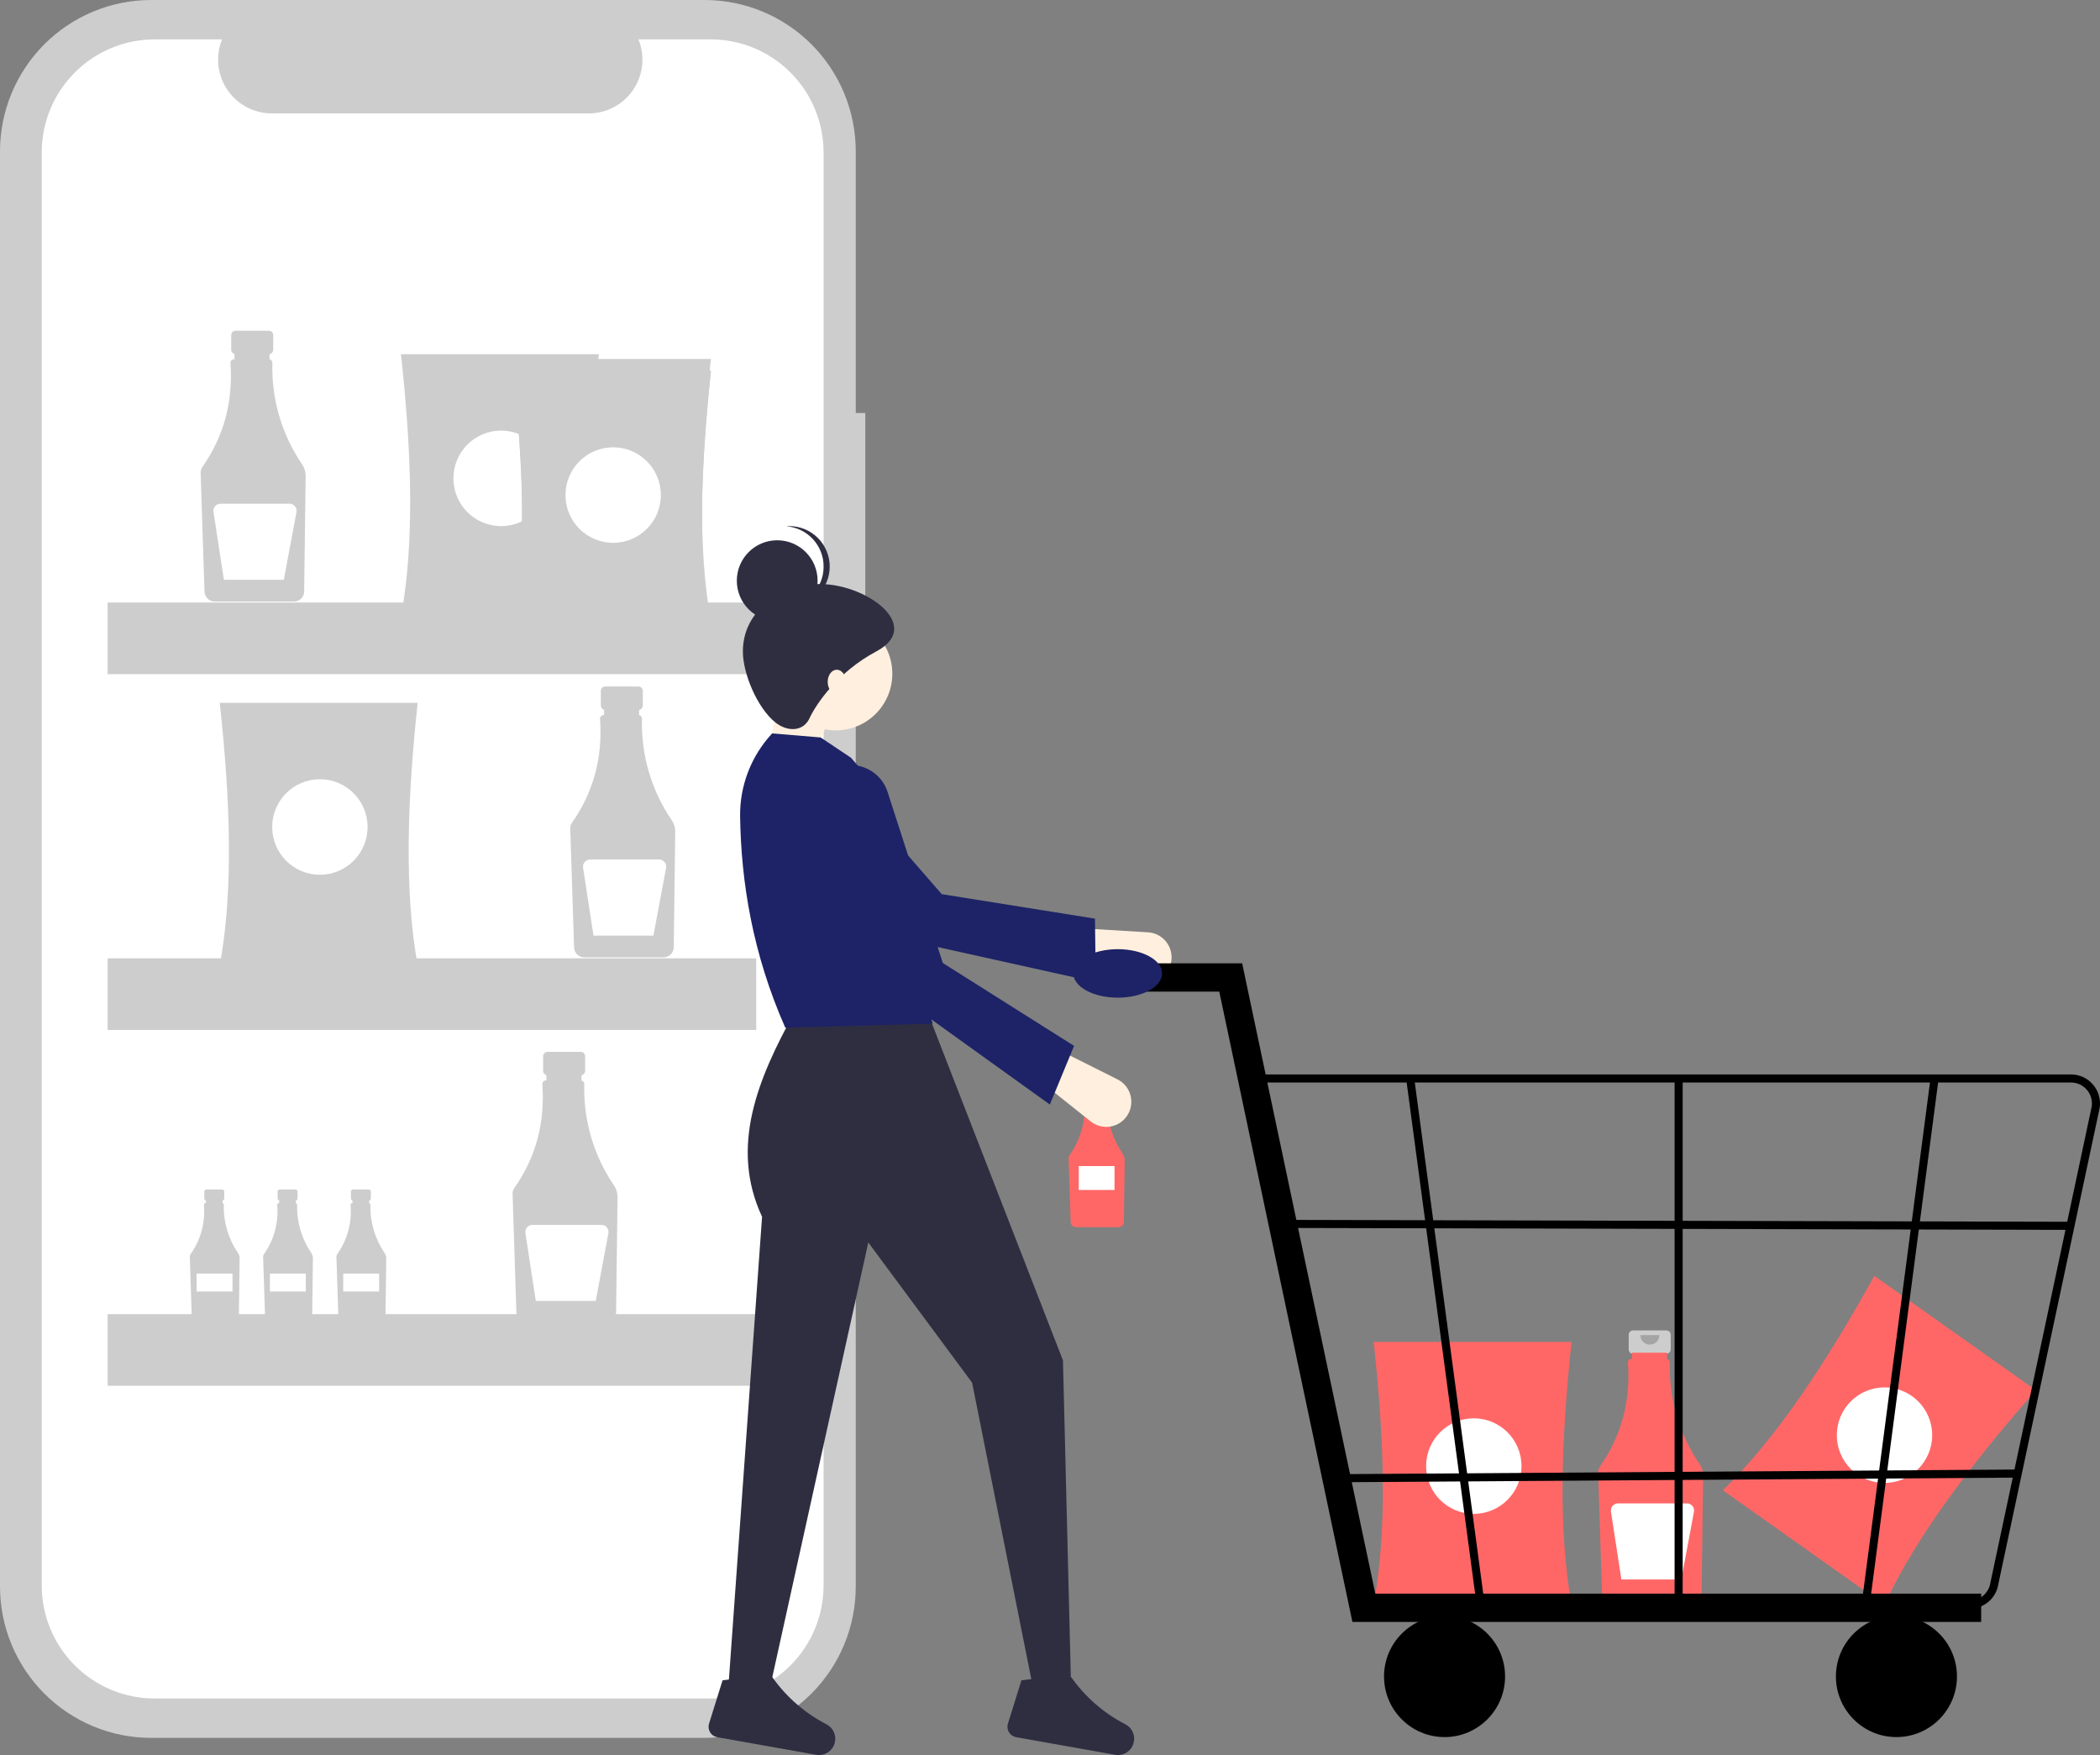 <svg fill="none" height="244" viewBox="0 0 292 244" width="292" xmlns="http://www.w3.org/2000/svg">
    <rect x="0" y="0" width="292" height="244" fill="#808080" stroke="none"/>
    <g clip-path="url(#clip0)">
        <path
            d="M120.317 57.417H118.991V21.049C118.991 18.285 118.448 15.548 117.391 12.994C116.335 10.44 114.786 8.12 112.834 6.165C110.882 4.21 108.565 2.66 106.015 1.602C103.464 0.544 100.731 -3.1536e-05 97.97 -2.28881e-05H21.021C18.261 -3.1536e-05 15.527 0.544 12.977 1.602C10.426 2.66 8.109 4.21 6.157 6.165C4.205 8.12 2.657 10.44 1.6 12.994C0.544 15.548 -4.31824e-06 18.285 0 21.049V220.567C-2.59094e-06 223.331 0.544 226.068 1.6 228.622C2.657 231.176 4.205 233.496 6.157 235.451C8.109 237.406 10.426 238.956 12.977 240.014C15.527 241.072 18.261 241.616 21.021 241.616H97.97C100.731 241.616 103.464 241.072 106.015 240.014C108.565 238.956 110.882 237.406 112.834 235.451C114.786 233.496 116.335 231.176 117.391 228.622C118.448 226.068 118.991 223.331 118.991 220.567V83.304H120.317V57.417Z"
            fill="#CDCDCD" />
        <path
            d="M98.819 5.476H88.774C89.236 6.61 89.412 7.84 89.288 9.059C89.163 10.277 88.741 11.446 88.058 12.462C87.376 13.479 86.455 14.312 85.376 14.887C84.296 15.463 83.092 15.765 81.869 15.765H37.786C36.563 15.765 35.358 15.463 34.279 14.887C33.2 14.312 32.278 13.479 31.596 12.462C30.914 11.446 30.492 10.277 30.367 9.059C30.242 7.84 30.419 6.61 30.88 5.476H21.499C19.437 5.476 17.396 5.883 15.491 6.673C13.587 7.463 11.856 8.621 10.399 10.08C8.941 11.54 7.784 13.273 6.996 15.18C6.207 17.087 5.801 19.131 5.801 21.195V220.421C5.801 222.485 6.207 224.529 6.996 226.436C7.784 228.343 8.941 230.076 10.399 231.536C11.856 232.996 13.587 234.153 15.491 234.943C17.396 235.733 19.437 236.14 21.499 236.14H98.819C100.88 236.14 102.921 235.733 104.826 234.943C106.731 234.153 108.461 232.996 109.919 231.536C111.377 230.076 112.533 228.343 113.322 226.436C114.111 224.529 114.517 222.485 114.517 220.421V21.195C114.517 19.131 114.111 17.087 113.322 15.18C112.533 13.273 111.377 11.54 109.919 10.08C108.461 8.621 106.731 7.463 104.826 6.673C102.921 5.883 100.88 5.476 98.819 5.476Z"
            fill="white" />
        <path
            d="M37.379 45.977H32.762C32.6 45.977 32.444 46.041 32.329 46.156C32.215 46.271 32.15 46.427 32.15 46.589V48.618C32.15 48.781 32.215 48.937 32.329 49.052C32.444 49.167 32.6 49.231 32.762 49.231H33.527V52.272H36.614V49.231H37.379C37.541 49.231 37.697 49.167 37.812 49.052C37.926 48.937 37.991 48.781 37.991 48.618V46.589C37.991 46.427 37.926 46.271 37.812 46.156C37.697 46.041 37.541 45.977 37.379 45.977Z"
            fill="#CDCDCD" />
        <path
            d="M42.003 64.546C39.176 60.404 37.73 55.471 37.874 50.456C37.876 50.34 37.839 50.227 37.768 50.136C37.696 50.045 37.596 49.981 37.483 49.956V49.079H32.607V49.943H32.54C32.408 49.944 32.28 49.996 32.187 50.09C32.093 50.185 32.041 50.312 32.041 50.445C32.041 50.457 32.041 50.469 32.042 50.481C32.426 55.843 31.129 60.651 28.151 64.906C27.98 65.15 27.892 65.444 27.901 65.742L28.434 82.255C28.447 82.624 28.602 82.973 28.865 83.23C29.129 83.487 29.482 83.632 29.85 83.635H40.878C41.25 83.632 41.606 83.483 41.871 83.221C42.136 82.959 42.287 82.604 42.294 82.231L42.499 66.198C42.506 65.61 42.332 65.033 42.003 64.546Z"
            fill="#CDCDCD" />
        <path
            d="M40.257 70.031H30.658C30.516 70.031 30.375 70.062 30.246 70.121C30.117 70.181 30.002 70.267 29.91 70.375C29.817 70.483 29.749 70.61 29.71 70.747C29.671 70.884 29.662 71.027 29.684 71.168L31.134 80.609H39.464L41.225 71.2C41.252 71.057 41.247 70.911 41.211 70.77C41.175 70.63 41.108 70.499 41.015 70.388C40.923 70.276 40.807 70.186 40.676 70.125C40.545 70.063 40.402 70.031 40.257 70.031Z"
            fill="white" />
        <path
            d="M88.77 95.443H84.153C83.991 95.443 83.835 95.508 83.72 95.623C83.606 95.738 83.541 95.894 83.541 96.056V98.085C83.541 98.248 83.606 98.404 83.72 98.519C83.835 98.633 83.991 98.698 84.153 98.698H84.918V101.738H88.005V98.698H88.77C88.932 98.698 89.088 98.633 89.202 98.519C89.317 98.404 89.382 98.248 89.382 98.085V96.056C89.382 95.894 89.317 95.738 89.202 95.623C89.088 95.508 88.932 95.443 88.77 95.443Z"
            fill="#CDCDCD" />
        <path
            d="M93.394 114.013C90.566 109.87 89.121 104.938 89.264 99.922C89.267 99.807 89.23 99.694 89.158 99.602C89.087 99.511 88.987 99.448 88.874 99.422V98.546H83.998V99.41H83.931C83.865 99.41 83.8 99.423 83.74 99.448C83.679 99.474 83.624 99.511 83.577 99.557C83.531 99.604 83.494 99.659 83.469 99.72C83.444 99.781 83.431 99.846 83.431 99.912C83.431 99.924 83.432 99.936 83.433 99.948C83.817 105.31 82.52 110.118 79.541 114.372C79.37 114.617 79.282 114.91 79.292 115.209L79.825 131.722C79.838 132.09 79.992 132.439 80.256 132.696C80.52 132.954 80.872 133.099 81.24 133.102H92.269C92.641 133.099 92.997 132.95 93.262 132.688C93.526 132.426 93.678 132.07 93.685 131.698L93.89 115.665C93.896 115.076 93.723 114.5 93.394 114.013Z"
            fill="#CDCDCD" />
        <path
            d="M91.648 119.498H82.049C81.907 119.498 81.766 119.529 81.637 119.588C81.508 119.647 81.393 119.734 81.301 119.842C81.208 119.95 81.14 120.077 81.101 120.214C81.062 120.35 81.053 120.494 81.075 120.635L82.525 130.076H90.855L92.616 120.667C92.643 120.524 92.638 120.377 92.602 120.237C92.565 120.097 92.499 119.966 92.406 119.854C92.314 119.743 92.198 119.653 92.067 119.591C91.936 119.53 91.793 119.498 91.648 119.498H91.648Z"
            fill="white" />
        <path
            d="M30.889 165.375H28.699C28.622 165.375 28.548 165.405 28.494 165.46C28.439 165.514 28.408 165.588 28.408 165.665V166.628C28.408 166.705 28.439 166.779 28.494 166.833C28.548 166.888 28.622 166.919 28.699 166.919H29.062V168.361H30.526V166.919H30.889C30.966 166.919 31.039 166.888 31.094 166.833C31.148 166.779 31.179 166.705 31.179 166.628V165.665C31.179 165.588 31.148 165.514 31.094 165.46C31.039 165.405 30.966 165.375 30.889 165.375Z"
            fill="#CDCDCD" />
        <path
            d="M33.082 174.183C31.741 172.218 31.055 169.878 31.123 167.499C31.125 167.444 31.107 167.391 31.073 167.348C31.039 167.304 30.991 167.274 30.938 167.262V166.846H28.625V167.256H28.593C28.562 167.256 28.531 167.263 28.503 167.275C28.474 167.287 28.448 167.304 28.426 167.326C28.404 167.348 28.386 167.374 28.374 167.403C28.362 167.432 28.356 167.463 28.356 167.494C28.356 167.5 28.357 167.506 28.357 167.512C28.57 169.939 27.916 172.364 26.511 174.354C26.43 174.47 26.388 174.609 26.393 174.75L26.646 182.583C26.652 182.758 26.725 182.924 26.85 183.046C26.975 183.168 27.143 183.236 27.317 183.238H32.548C32.725 183.236 32.894 183.166 33.019 183.042C33.145 182.917 33.217 182.749 33.22 182.572L33.318 174.967C33.32 174.688 33.238 174.414 33.082 174.183Z"
            fill="#CDCDCD" />
        <path d="M32.329 177.062H27.338V179.561H32.329V177.062Z" fill="white" />
        <path
            d="M41.082 165.375H38.892C38.815 165.375 38.742 165.405 38.687 165.46C38.633 165.514 38.602 165.588 38.602 165.665V166.628C38.602 166.705 38.633 166.779 38.687 166.833C38.742 166.888 38.815 166.919 38.892 166.919H39.255V168.361H40.719V166.919H41.082C41.159 166.919 41.233 166.888 41.288 166.833C41.342 166.779 41.373 166.705 41.373 166.628V165.665C41.373 165.588 41.342 165.514 41.288 165.46C41.233 165.405 41.159 165.375 41.082 165.375Z"
            fill="#CDCDCD" />
        <path
            d="M43.276 174.183C41.934 172.218 41.249 169.878 41.317 167.499C41.318 167.444 41.3 167.391 41.267 167.348C41.233 167.304 41.185 167.274 41.132 167.262V166.846H38.819V167.256H38.787C38.756 167.256 38.725 167.263 38.696 167.275C38.667 167.287 38.641 167.304 38.619 167.326C38.597 167.348 38.58 167.374 38.568 167.403C38.556 167.432 38.55 167.463 38.55 167.494C38.55 167.5 38.55 167.506 38.551 167.512C38.764 169.939 38.11 172.364 36.705 174.354C36.624 174.47 36.582 174.609 36.587 174.75L36.839 182.583C36.846 182.758 36.919 182.924 37.044 183.046C37.169 183.168 37.336 183.236 37.511 183.238H42.742C42.918 183.236 43.087 183.166 43.213 183.042C43.338 182.917 43.41 182.749 43.414 182.572L43.511 174.967C43.514 174.688 43.432 174.414 43.276 174.183Z"
            fill="#CDCDCD" />
        <path d="M42.523 177.062H37.532V179.561H42.523V177.062Z" fill="white" />
        <path
            d="M51.276 165.375H49.086C49.009 165.375 48.935 165.405 48.881 165.46C48.826 165.514 48.796 165.588 48.796 165.665V166.628C48.796 166.705 48.826 166.779 48.881 166.833C48.935 166.888 49.009 166.919 49.086 166.919H49.449V168.361H50.913V166.919H51.276C51.353 166.919 51.427 166.888 51.481 166.833C51.536 166.779 51.566 166.705 51.566 166.628V165.665C51.566 165.588 51.536 165.514 51.481 165.46C51.427 165.405 51.353 165.375 51.276 165.375Z"
            fill="#CDCDCD" />
        <path
            d="M53.469 174.183C52.128 172.218 51.443 169.878 51.511 167.499C51.512 167.444 51.494 167.391 51.46 167.348C51.427 167.304 51.379 167.274 51.325 167.262V166.846H49.013V167.256H48.981C48.95 167.256 48.919 167.263 48.89 167.275C48.861 167.287 48.835 167.304 48.813 167.326C48.791 167.348 48.774 167.374 48.762 167.403C48.75 167.432 48.744 167.463 48.744 167.494C48.744 167.5 48.744 167.506 48.745 167.512C48.958 169.939 48.304 172.364 46.899 174.354C46.817 174.47 46.776 174.609 46.78 174.75L47.033 182.583C47.039 182.758 47.112 182.924 47.238 183.046C47.363 183.168 47.53 183.236 47.705 183.238H52.936C53.112 183.236 53.281 183.166 53.407 183.042C53.532 182.917 53.604 182.749 53.608 182.572L53.705 174.967C53.708 174.688 53.626 174.414 53.469 174.183Z"
            fill="#CDCDCD" />
        <path d="M52.716 177.062H47.725V179.561H52.716V177.062Z" fill="white" />
        <path
            d="M80.75 146.238H76.133C76.053 146.238 75.973 146.254 75.899 146.285C75.825 146.315 75.757 146.361 75.7 146.417C75.643 146.474 75.598 146.542 75.568 146.616C75.537 146.691 75.521 146.77 75.521 146.851V148.88C75.521 149.042 75.585 149.198 75.7 149.313C75.815 149.428 75.971 149.493 76.133 149.493H76.898V152.533H79.985V149.493H80.75C80.912 149.493 81.068 149.428 81.182 149.313C81.297 149.198 81.362 149.042 81.362 148.88V146.851C81.362 146.77 81.346 146.691 81.315 146.616C81.284 146.542 81.239 146.474 81.182 146.417C81.126 146.361 81.058 146.315 80.984 146.285C80.91 146.254 80.83 146.238 80.75 146.238Z"
            fill="#CDCDCD" />
        <path
            d="M85.374 164.807C82.546 160.665 81.101 155.733 81.244 150.717C81.247 150.601 81.21 150.488 81.138 150.397C81.067 150.306 80.966 150.242 80.854 150.217V149.34H75.978V150.205H75.911C75.845 150.205 75.78 150.218 75.719 150.243C75.659 150.268 75.604 150.305 75.557 150.352C75.511 150.398 75.474 150.454 75.449 150.515C75.424 150.575 75.411 150.641 75.411 150.706C75.411 150.718 75.412 150.731 75.413 150.743C75.797 156.104 74.5 160.912 71.522 165.167C71.35 165.412 71.263 165.705 71.272 166.004L71.805 182.517C71.818 182.885 71.972 183.234 72.236 183.491C72.5 183.748 72.852 183.893 73.22 183.896H84.249C84.621 183.893 84.977 183.745 85.242 183.483C85.506 183.22 85.658 182.865 85.665 182.492L85.87 166.46C85.876 165.871 85.703 165.295 85.374 164.807Z"
            fill="#CDCDCD" />
        <path
            d="M83.628 170.293H74.029C73.887 170.293 73.746 170.323 73.617 170.383C73.488 170.442 73.373 170.529 73.281 170.637C73.188 170.745 73.12 170.872 73.081 171.008C73.042 171.145 73.033 171.289 73.055 171.429L74.505 180.87H82.835L84.596 171.461C84.623 171.319 84.618 171.172 84.582 171.032C84.545 170.891 84.479 170.761 84.386 170.649C84.294 170.538 84.178 170.448 84.047 170.386C83.916 170.324 83.773 170.293 83.628 170.293Z"
            fill="white" />
        <path
            d="M83.27 85.761H55.751C57.675 75.345 57.232 62.768 55.751 49.242H83.27C81.828 62.768 81.397 75.345 83.27 85.761Z"
            fill="#CDCDCD" />
        <path
            d="M69.676 73.145C73.338 73.145 76.307 70.172 76.307 66.505C76.307 62.838 73.338 59.865 69.676 59.865C66.014 59.865 63.045 62.838 63.045 66.505C63.045 70.172 66.014 73.145 69.676 73.145Z"
            fill="white" />
        <path
            d="M58.072 134.231H30.553C32.477 123.816 32.034 111.238 30.553 97.712H58.072C56.63 111.238 56.199 123.816 58.072 134.231Z"
            fill="#CDCDCD" />
        <path
            d="M44.478 121.616C48.141 121.616 51.109 118.643 51.109 114.976C51.109 111.309 48.141 108.336 44.478 108.336C40.816 108.336 37.847 111.309 37.847 114.976C37.847 118.643 40.816 121.616 44.478 121.616Z"
            fill="white" />
        <path
            d="M98.853 88.085H71.334C73.258 77.669 72.815 65.092 71.334 51.566H98.853C97.411 65.092 96.98 77.669 98.853 88.085Z"
            fill="#CDCDCD" />
        <path
            d="M85.259 75.469C88.921 75.469 91.89 72.496 91.89 68.829C91.89 65.162 88.921 62.189 85.259 62.189C81.597 62.189 78.628 65.162 78.628 68.829C78.628 72.496 81.597 75.469 85.259 75.469Z"
            fill="white" />
        <path
            d="M98.853 86.425H71.334C73.258 76.009 72.815 63.432 71.334 49.906H98.853C97.411 63.432 96.98 76.009 98.853 86.425Z"
            fill="#CDCDCD" />
        <path
            d="M85.259 73.809C88.921 73.809 91.89 70.836 91.89 67.169C91.89 63.502 88.921 60.529 85.259 60.529C81.597 60.529 78.628 63.502 78.628 67.169C78.628 70.836 81.597 73.809 85.259 73.809Z"
            fill="white" />
        <path
            d="M98.853 88.085H71.334C73.258 77.669 72.815 65.092 71.334 51.566H98.853C97.411 65.092 96.98 77.669 98.853 88.085Z"
            fill="#CDCDCD" />
        <path
            d="M85.259 75.469C88.921 75.469 91.89 72.496 91.89 68.829C91.89 65.162 88.921 62.189 85.259 62.189C81.597 62.189 78.628 65.162 78.628 68.829C78.628 72.496 81.597 75.469 85.259 75.469Z"
            fill="white" />
        <path d="M105.152 83.769H14.97V93.728H105.152V83.769Z" fill="#CDCDCD" />
        <path d="M105.152 133.235H14.97V143.195H105.152V133.235Z" fill="#CDCDCD" />
        <path d="M105.152 182.702H14.97V192.662H105.152V182.702Z" fill="#CDCDCD" />
        <path
            d="M262.029 223.108L239.562 207.197C247.139 199.805 254.031 189.281 260.622 177.382L283.089 193.293C274.111 203.503 266.506 213.522 262.029 223.108Z"
            fill="#FF6767" />
        <path
            d="M262.035 206.168C265.697 206.168 268.666 203.195 268.666 199.528C268.666 195.861 265.697 192.888 262.035 192.888C258.373 192.888 255.404 195.861 255.404 199.528C255.404 203.195 258.373 206.168 262.035 206.168Z"
            fill="white" />
        <path
            d="M153.649 150.499H151.183C151.096 150.499 151.013 150.534 150.952 150.595C150.891 150.656 150.856 150.74 150.856 150.826V151.91C150.856 151.953 150.865 151.996 150.881 152.036C150.898 152.075 150.922 152.112 150.952 152.142C150.982 152.172 151.018 152.196 151.058 152.213C151.098 152.229 151.14 152.238 151.183 152.238H151.592V153.862H153.241V152.238H153.649C153.736 152.238 153.819 152.203 153.881 152.142C153.942 152.081 153.976 151.997 153.976 151.91V150.826C153.976 150.74 153.942 150.656 153.881 150.595C153.819 150.534 153.736 150.499 153.649 150.499Z"
            fill="#CDCDCD" />
        <path
            d="M156.12 160.419C154.609 158.206 153.837 155.571 153.914 152.892C153.915 152.83 153.895 152.77 153.857 152.721C153.819 152.672 153.765 152.638 153.705 152.625V152.156H151.1V152.618H151.065C151.029 152.618 150.995 152.625 150.962 152.639C150.93 152.652 150.9 152.672 150.876 152.697C150.851 152.722 150.831 152.751 150.818 152.784C150.804 152.816 150.798 152.851 150.798 152.886C150.798 152.893 150.798 152.899 150.798 152.906C151.039 155.64 150.302 158.37 148.72 160.611C148.628 160.742 148.581 160.899 148.586 161.058L148.871 169.88C148.878 170.076 148.96 170.263 149.101 170.4C149.242 170.538 149.431 170.615 149.627 170.617H155.519C155.717 170.615 155.908 170.536 156.049 170.396C156.19 170.256 156.272 170.066 156.275 169.867L156.385 161.302C156.388 160.987 156.296 160.679 156.12 160.419Z"
            fill="#FF6767" />
        <path
            d="M153.135 150.852C153.135 151.04 153.061 151.219 152.929 151.352C152.796 151.484 152.617 151.559 152.43 151.559C152.243 151.559 152.063 151.484 151.931 151.352C151.799 151.219 151.724 151.04 151.724 150.852"
            fill="black" opacity="0.2" />
        <path d="M154.972 162.119H149.999V165.439H154.972V162.119Z" fill="white" />
        <path
            d="M231.694 184.961H227.077C226.915 184.961 226.759 185.026 226.644 185.14C226.53 185.255 226.465 185.411 226.465 185.574V187.603C226.465 187.765 226.53 187.921 226.644 188.036C226.759 188.151 226.915 188.216 227.077 188.216H227.842V191.256H230.929V188.216H231.694C231.856 188.216 232.012 188.151 232.126 188.036C232.241 187.921 232.306 187.765 232.306 187.603V185.574C232.306 185.411 232.241 185.255 232.126 185.14C232.012 185.026 231.856 184.961 231.694 184.961Z"
            fill="#CDCDCD" />
        <path
            d="M236.318 203.53C233.49 199.388 232.045 194.456 232.189 189.44C232.191 189.324 232.154 189.211 232.082 189.12C232.011 189.029 231.911 188.965 231.798 188.94V188.063H226.922V188.928H226.855C226.789 188.928 226.724 188.941 226.664 188.966C226.603 188.991 226.548 189.028 226.501 189.075C226.455 189.121 226.418 189.177 226.393 189.238C226.368 189.298 226.355 189.364 226.355 189.429C226.355 189.441 226.356 189.454 226.357 189.466C226.741 194.827 225.444 199.635 222.466 203.89C222.294 204.134 222.207 204.428 222.216 204.727L222.749 221.24C222.762 221.608 222.916 221.957 223.18 222.214C223.444 222.471 223.796 222.616 224.165 222.619H235.193C235.565 222.616 235.921 222.468 236.186 222.206C236.45 221.943 236.602 221.588 236.609 221.215L236.814 205.183C236.82 204.594 236.647 204.018 236.318 203.53Z"
            fill="#FF6767" />
        <path
            d="M230.731 185.622C230.731 185.973 230.592 186.309 230.344 186.557C230.097 186.805 229.761 186.944 229.411 186.944C229.06 186.944 228.724 186.805 228.477 186.557C228.229 186.309 228.09 185.973 228.09 185.622"
            fill="black" opacity="0.2" />
        <path
            d="M234.572 209.016H224.973C224.831 209.016 224.69 209.046 224.561 209.106C224.432 209.165 224.317 209.252 224.225 209.36C224.132 209.468 224.064 209.594 224.025 209.731C223.986 209.868 223.977 210.012 223.999 210.152L225.449 219.593H233.779L235.54 210.184C235.567 210.042 235.562 209.895 235.526 209.755C235.489 209.614 235.423 209.484 235.33 209.372C235.238 209.261 235.122 209.171 234.991 209.109C234.86 209.047 234.717 209.016 234.572 209.016Z"
            fill="white" />
        <path
            d="M218.522 223.082H191.003C192.927 212.667 192.484 200.089 191.003 186.563H218.522C217.08 200.089 216.649 212.667 218.522 223.082Z"
            fill="#FF6767" />
        <path
            d="M204.928 210.467C208.59 210.467 211.559 207.494 211.559 203.827C211.559 200.16 208.59 197.187 204.928 197.187C201.266 197.187 198.297 200.16 198.297 203.827C198.297 207.494 201.266 210.467 204.928 210.467Z"
            fill="white" />
        <path d="M105.963 108.152L112.141 107.589L116.072 98.03L109.052 94.093L105.963 108.152Z"
            fill="#FFEFDE" />
        <path
            d="M162.659 134.397C162.864 133.884 162.945 133.329 162.894 132.779C162.844 132.229 162.663 131.698 162.368 131.231C162.072 130.765 161.67 130.375 161.195 130.094C160.719 129.813 160.184 129.65 159.633 129.617L150.041 129.044L148.629 133.747L158.503 136.462C159.328 136.689 160.208 136.604 160.974 136.223C161.741 135.842 162.34 135.192 162.659 134.397Z"
            fill="#FFEFDE" />
        <path
            d="M152.359 136.541L152.254 127.717L130.948 124.313L114.534 105.463C113.68 104.483 112.5 103.845 111.213 103.669C109.925 103.493 108.618 103.789 107.532 104.505C106.875 104.938 106.321 105.51 105.909 106.181C105.496 106.852 105.237 107.606 105.147 108.388C105.058 109.171 105.141 109.964 105.392 110.711C105.642 111.458 106.053 112.14 106.596 112.711L120.137 129.397L152.359 136.541Z"
            fill="#1D2366" />
        <path
            d="M101.189 235.807H106.805L120.735 172.742L135.167 192.225L143.591 234.401H148.926L147.803 189.132L128.989 140.769H110.456C105.391 149.947 101.418 159.408 105.963 169.168L101.189 235.807Z"
            fill="#2F2E41" />
        <path
            d="M140.148 239.638C140.086 239.837 140.067 240.047 140.092 240.254C140.118 240.461 140.187 240.66 140.295 240.838C140.403 241.016 140.548 241.169 140.719 241.287C140.891 241.405 141.086 241.484 141.291 241.521L155.034 243.963C155.577 244.062 156.138 243.959 156.61 243.674C157.083 243.388 157.434 242.939 157.599 242.411C157.759 241.907 157.737 241.362 157.536 240.873C157.335 240.384 156.968 239.981 156.5 239.735C153.478 238.182 150.878 235.918 148.921 233.138C147.411 234.546 145.723 234.413 143.93 233.376L142.028 233.614L140.148 239.638Z"
            fill="#2F2E41" />
        <path
            d="M98.589 239.638C98.527 239.837 98.507 240.047 98.533 240.254C98.558 240.461 98.627 240.66 98.735 240.838C98.843 241.016 98.988 241.169 99.16 241.287C99.332 241.405 99.527 241.484 99.732 241.521L113.474 243.963C114.017 244.062 114.578 243.959 115.051 243.674C115.523 243.388 115.875 242.939 116.04 242.411C116.2 241.907 116.177 241.362 115.976 240.873C115.775 240.384 115.409 239.981 114.941 239.735C111.919 238.182 109.318 235.918 107.362 233.138C105.851 234.546 104.163 234.413 102.37 233.376L100.469 233.614L98.589 239.638Z"
            fill="#2F2E41" />
        <path
            d="M116.212 101.544C120.555 101.544 124.075 98.019 124.075 93.671C124.075 89.323 120.555 85.798 116.212 85.798C111.87 85.798 108.35 89.323 108.35 93.671C108.35 98.019 111.87 101.544 116.212 101.544Z"
            fill="#FFEFDE" />
        <path
            d="M109.192 142.878L129.691 142.315L123.671 123.343C127.412 117.338 123.647 111.338 118.318 105.34L114.106 102.528L107.367 101.966C104.449 105.092 102.852 109.228 102.911 113.507C103.045 122.669 104.665 132.643 109.192 142.878Z"
            fill="#1D2366" />
        <path
            d="M156.289 155.648C156.68 155.257 156.972 154.779 157.142 154.253C157.311 153.727 157.354 153.169 157.265 152.623C157.177 152.077 156.961 151.561 156.634 151.115C156.307 150.67 155.879 150.309 155.385 150.062L146.792 145.757L143.646 149.524L151.657 155.91C152.327 156.443 153.169 156.712 154.023 156.663C154.878 156.615 155.684 156.254 156.289 155.648Z"
            fill="#FFEFDE" />
        <path
            d="M145.978 153.562L149.348 145.408L131.097 133.886L123.412 110.091C123.012 108.853 122.178 107.802 121.064 107.133C119.949 106.463 118.63 106.221 117.351 106.451C116.577 106.59 115.842 106.898 115.2 107.353C114.557 107.807 114.022 108.398 113.633 109.082C113.243 109.767 113.009 110.529 112.945 111.314C112.882 112.099 112.992 112.889 113.267 113.627L119.161 134.302L145.978 153.562Z"
            fill="#1D2366" />
        <path
            d="M103.295 90.578C103.295 93.642 105.282 98.386 107.788 100.419C109.474 101.788 111.702 101.73 112.562 99.857C113.443 97.936 116.481 93.419 121.828 90.578C128.957 86.791 119.3 80.311 112.562 81.299C107.498 82.042 103.295 85.454 103.295 90.578Z"
            fill="#2F2E41" />
        <path
            d="M108.069 86.361C111.171 86.361 113.685 83.843 113.685 80.737C113.685 77.631 111.171 75.113 108.069 75.113C104.967 75.113 102.453 77.631 102.453 80.737C102.453 83.843 104.967 86.361 108.069 86.361Z"
            fill="#2F2E41" />
        <path
            d="M114.527 78.769C114.527 77.351 113.991 75.986 113.028 74.947C112.064 73.908 110.744 73.272 109.333 73.166C109.472 73.156 109.612 73.145 109.754 73.145C111.243 73.145 112.672 73.737 113.725 74.792C114.778 75.847 115.37 77.277 115.37 78.769C115.37 80.26 114.778 81.691 113.725 82.745C112.672 83.8 111.243 84.392 109.754 84.392C109.612 84.392 109.472 84.381 109.333 84.371C110.744 84.265 112.064 83.629 113.028 82.591C113.991 81.552 114.527 80.186 114.527 78.769Z"
            fill="#2F2E41" />
        <path
            d="M116.353 96.483C117.051 96.483 117.616 95.728 117.616 94.796C117.616 93.864 117.051 93.109 116.353 93.109C115.655 93.109 115.089 93.864 115.089 94.796C115.089 95.728 115.655 96.483 116.353 96.483Z"
            fill="#FFEFDE" />
        <path
            d="M275.477 225.494H188.05L169.537 137.861H153.737V133.929H172.72L191.233 221.562H275.477V225.494Z"
            fill="black" />
        <path
            d="M200.862 241.504C205.51 241.504 209.277 237.732 209.277 233.078C209.277 228.424 205.51 224.652 200.862 224.652C196.215 224.652 192.447 228.424 192.447 233.078C192.447 237.732 196.215 241.504 200.862 241.504Z"
            fill="black" />
        <path
            d="M263.695 241.504C268.343 241.504 272.111 237.732 272.111 233.078C272.111 228.424 268.343 224.652 263.695 224.652C259.048 224.652 255.28 228.424 255.28 233.078C255.28 237.732 259.048 241.504 263.695 241.504Z"
            fill="black" />
        <path
            d="M273.883 223.643H188.822L173.814 149.377H287.967C288.55 149.377 289.125 149.503 289.654 149.747C290.183 149.991 290.653 150.347 291.032 150.79C291.41 151.234 291.689 151.754 291.847 152.315C292.006 152.876 292.041 153.465 291.951 154.041L277.866 220.231C277.721 221.184 277.239 222.052 276.508 222.678C275.776 223.304 274.845 223.647 273.883 223.643ZM189.746 222.519H273.883C274.577 222.522 275.249 222.275 275.777 221.823C276.305 221.371 276.653 220.744 276.757 220.057L290.842 153.867C290.908 153.451 290.882 153.026 290.768 152.621C290.653 152.216 290.452 151.84 290.179 151.52C289.906 151.2 289.567 150.943 289.185 150.767C288.803 150.591 288.388 150.5 287.967 150.5H175.176L189.746 222.519Z"
            fill="black" />
        <path d="M205.358 223.405L195.529 150.03L196.636 149.847L206.465 223.222L205.358 223.405Z"
            fill="black" />
        <path d="M260.009 222.841L258.901 222.662L268.443 149.848L269.551 150.028L260.009 222.841Z"
            fill="black" />
        <path d="M233.971 149.938H232.849V223.313H233.971V149.938Z" fill="black" />
        <path d="M179.545 169.6L179.542 170.723L288.153 170.987L288.155 169.863L179.545 169.6Z"
            fill="black" />
        <path d="M280.491 204.306L185.074 204.959L185.082 206.083L280.499 205.43L280.491 204.306Z"
            fill="black" />
        <path
            d="M155.42 138.703C158.828 138.703 161.591 137.194 161.591 135.333C161.591 133.471 158.828 131.962 155.42 131.962C152.012 131.962 149.249 133.471 149.249 135.333C149.249 137.194 152.012 138.703 155.42 138.703Z"
            fill="#1D2366" />
    </g>
    <defs>
        <clipPath id="clip0">
            <rect fill="white" height="244" width="292" />
        </clipPath>
    </defs>
</svg>
